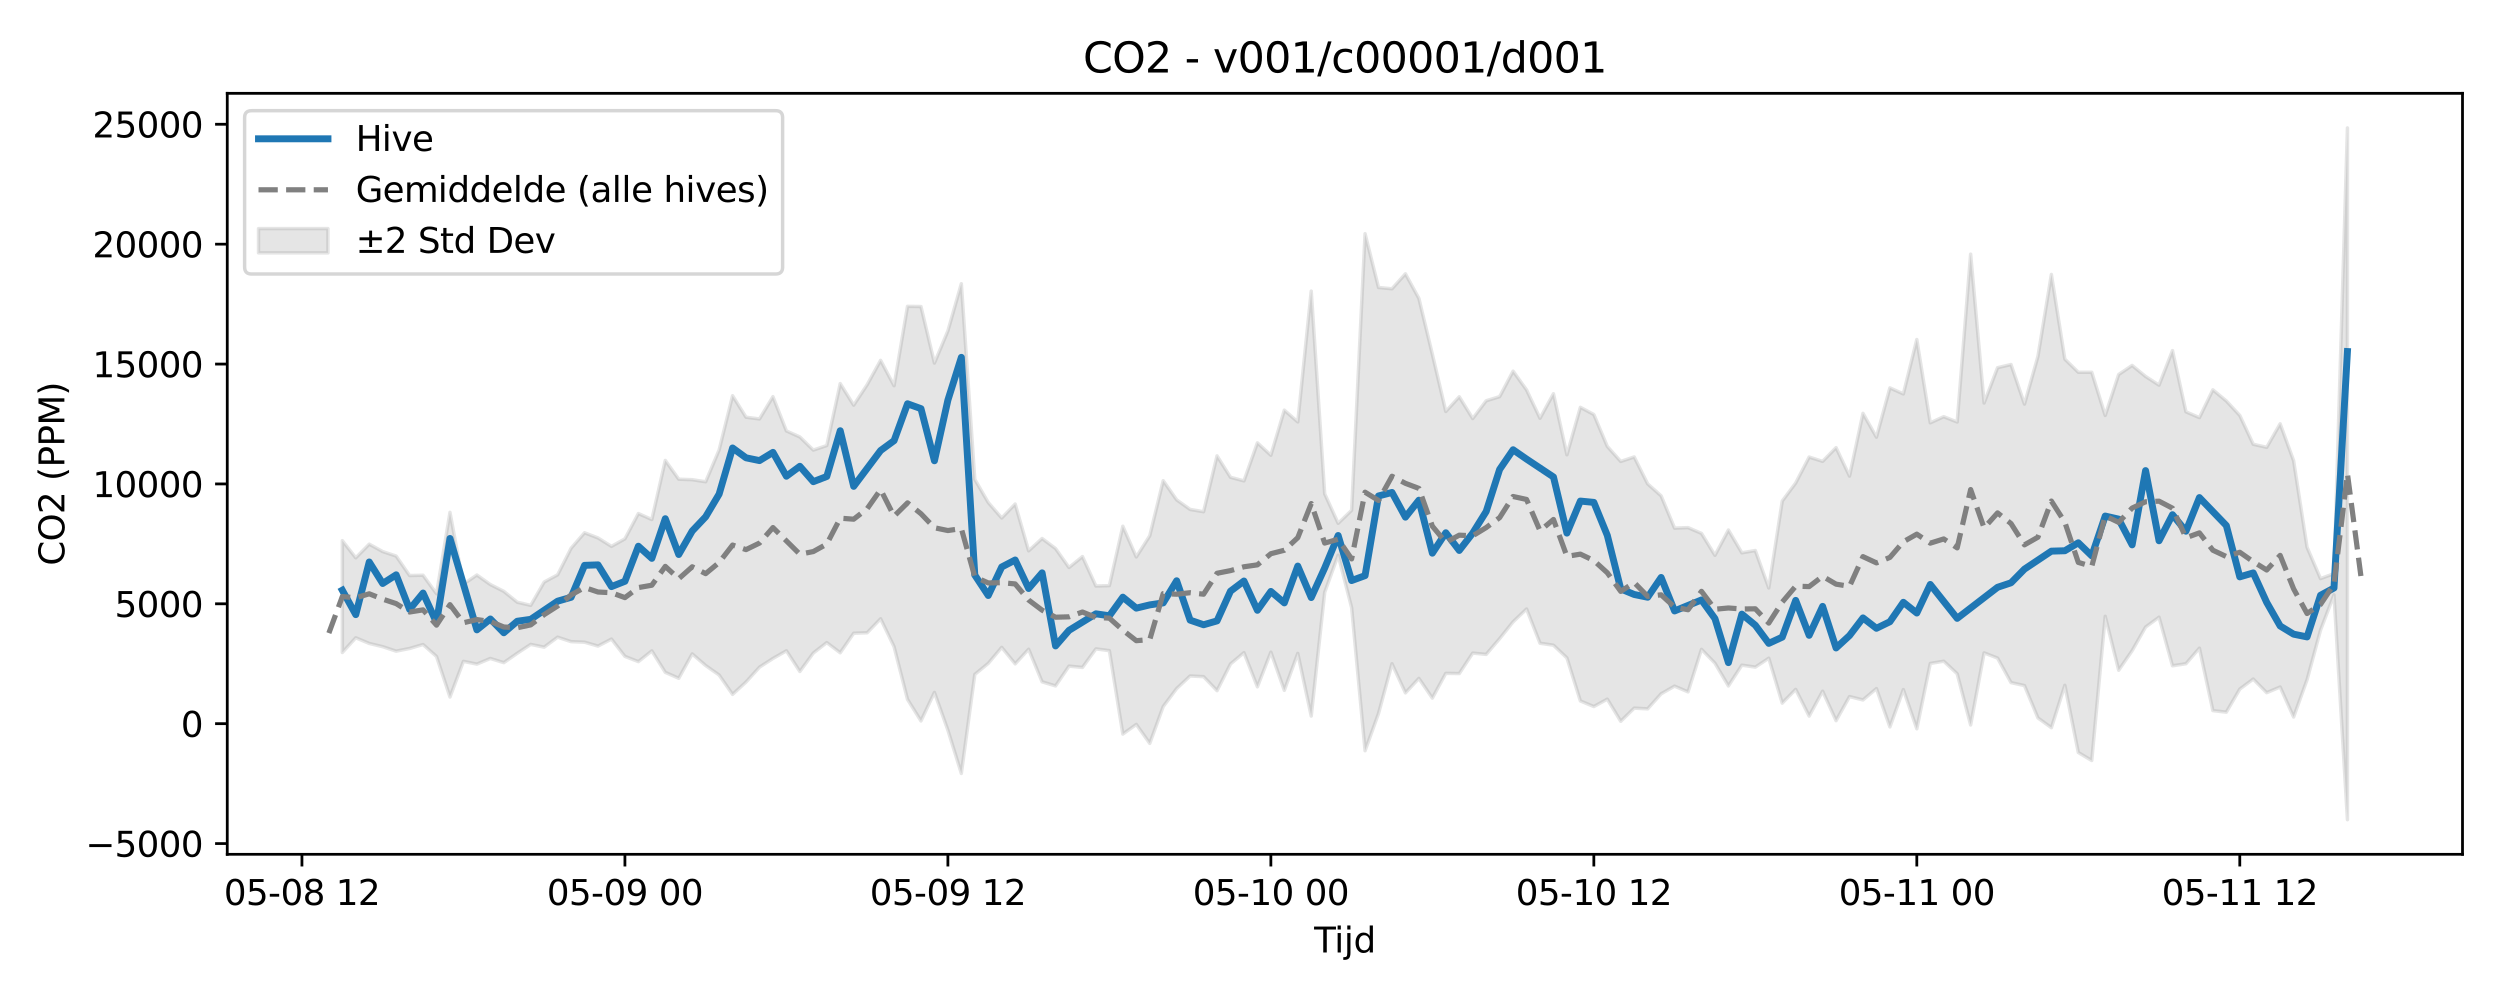 <?xml version="1.0" encoding="utf-8" standalone="no"?>
<!DOCTYPE svg PUBLIC "-//W3C//DTD SVG 1.1//EN"
  "http://www.w3.org/Graphics/SVG/1.1/DTD/svg11.dtd">
<svg xmlns:xlink="http://www.w3.org/1999/xlink" width="720pt" height="288pt" viewBox="0 0 720 288" xmlns="http://www.w3.org/2000/svg" version="1.1">
 <defs>
  <style type="text/css">*{stroke-linejoin: round; stroke-linecap: butt}</style>
 </defs>
 <g id="figure_1">
  <g id="patch_1">
   <path d="M 0 288 
L 720 288 
L 720 0 
L 0 0 
z
" style="fill: #ffffff"/>
  </g>
  <g id="axes_1">
   <g id="patch_2">
    <path d="M 65.45 246.04 
L 709.2 246.04 
L 709.2 26.88 
L 65.45 26.88 
z
" style="fill: #ffffff"/>
   </g>
   <g id="FillBetweenPolyCollection_1">
    <defs>
     <path id="m703b50012e" d="M 98.587 -132.295 
L 98.587 -100.076 
L 102.463 -104.325 
L 106.338 -102.686 
L 110.214 -101.757 
L 114.09 -100.462 
L 117.965 -101.235 
L 121.841 -102.378 
L 125.717 -98.93 
L 129.592 -87.267 
L 133.468 -97.527 
L 137.344 -96.736 
L 141.219 -98.36 
L 145.095 -97.154 
L 148.971 -99.854 
L 152.847 -102.411 
L 156.722 -101.614 
L 160.598 -104.498 
L 164.474 -103.203 
L 168.349 -103.045 
L 172.225 -101.927 
L 176.101 -103.944 
L 179.976 -98.958 
L 183.852 -97.448 
L 187.728 -100.542 
L 191.603 -94.36 
L 195.479 -92.65 
L 199.355 -99.676 
L 203.23 -96.324 
L 207.106 -93.593 
L 210.982 -88.014 
L 214.857 -91.578 
L 218.733 -95.852 
L 222.609 -98.358 
L 226.484 -100.573 
L 230.36 -94.602 
L 234.236 -99.926 
L 238.111 -102.932 
L 241.987 -100.001 
L 245.863 -105.625 
L 249.738 -105.764 
L 253.614 -109.792 
L 257.49 -101.747 
L 261.365 -86.571 
L 265.241 -80.364 
L 269.117 -88.581 
L 272.993 -77.712 
L 276.868 -65.243 
L 280.744 -93.768 
L 284.62 -96.947 
L 288.495 -101.559 
L 292.371 -96.808 
L 296.247 -101.019 
L 300.122 -91.633 
L 303.998 -90.453 
L 307.874 -96.156 
L 311.749 -95.775 
L 315.625 -101.12 
L 319.501 -100.611 
L 323.376 -76.584 
L 327.252 -79.364 
L 331.128 -73.901 
L 335.003 -84.508 
L 338.879 -89.69 
L 342.755 -93.319 
L 346.63 -93.118 
L 350.506 -89.085 
L 354.382 -96.779 
L 358.257 -100.034 
L 362.133 -90.19 
L 366.009 -100.173 
L 369.884 -89.177 
L 373.76 -99.816 
L 377.636 -81.774 
L 381.511 -117.396 
L 385.387 -128.116 
L 389.263 -113.037 
L 393.139 -71.794 
L 397.014 -82.513 
L 400.89 -96.843 
L 404.766 -88.453 
L 408.641 -92.619 
L 412.517 -86.944 
L 416.393 -94.075 
L 420.268 -94.014 
L 424.144 -99.908 
L 428.02 -99.534 
L 431.895 -104.074 
L 435.771 -108.912 
L 439.647 -112.61 
L 443.522 -102.745 
L 447.398 -102.18 
L 451.274 -98.514 
L 455.149 -86.125 
L 459.025 -84.51 
L 462.901 -86.648 
L 466.776 -80.267 
L 470.652 -84.053 
L 474.528 -83.851 
L 478.403 -88.185 
L 482.279 -90.394 
L 486.155 -88.736 
L 490.03 -100.998 
L 493.906 -97.001 
L 497.782 -90.445 
L 501.657 -96.433 
L 505.533 -95.868 
L 509.409 -98.439 
L 513.285 -85.501 
L 517.16 -89.461 
L 521.036 -81.763 
L 524.912 -88.938 
L 528.787 -80.445 
L 532.663 -87.388 
L 536.539 -86.415 
L 540.414 -89.692 
L 544.29 -78.643 
L 548.166 -89.396 
L 552.041 -78.111 
L 555.917 -96.923 
L 559.793 -97.573 
L 563.668 -93.964 
L 567.544 -79.206 
L 571.42 -99.97 
L 575.295 -98.469 
L 579.171 -91.41 
L 583.047 -90.55 
L 586.922 -81.239 
L 590.798 -78.421 
L 594.674 -90.632 
L 598.549 -71.277 
L 602.425 -68.963 
L 606.301 -110.507 
L 610.176 -94.969 
L 614.052 -100.593 
L 617.928 -107.406 
L 621.803 -110.247 
L 625.679 -96.247 
L 629.555 -96.848 
L 633.431 -101.336 
L 637.306 -83.342 
L 641.182 -82.895 
L 645.058 -89.542 
L 648.933 -92.428 
L 652.809 -88.506 
L 656.685 -90.142 
L 660.56 -81.498 
L 664.436 -92.239 
L 668.312 -106.516 
L 672.187 -116.684 
L 676.063 -51.922 
L 676.063 -251.158 
L 676.063 -251.158 
L 672.187 -122.794 
L 668.312 -121.356 
L 664.436 -130.388 
L 660.56 -155.323 
L 656.685 -165.949 
L 652.809 -159.174 
L 648.933 -160.053 
L 645.058 -168.35 
L 641.182 -172.529 
L 637.306 -175.732 
L 633.431 -167.727 
L 629.555 -169.397 
L 625.679 -187.03 
L 621.803 -177.079 
L 617.928 -179.583 
L 614.052 -182.757 
L 610.176 -180.14 
L 606.301 -168.352 
L 602.425 -180.788 
L 598.549 -180.781 
L 594.674 -184.576 
L 590.798 -208.963 
L 586.922 -185.339 
L 583.047 -171.616 
L 579.171 -183.021 
L 575.295 -182.099 
L 571.42 -171.937 
L 567.544 -214.806 
L 563.668 -166.464 
L 559.793 -167.995 
L 555.917 -166.225 
L 552.041 -190.218 
L 548.166 -174.553 
L 544.29 -176.289 
L 540.414 -162.089 
L 536.539 -168.966 
L 532.663 -150.882 
L 528.787 -159.084 
L 524.912 -155.132 
L 521.036 -156.365 
L 517.16 -148.897 
L 513.285 -143.686 
L 509.409 -118.659 
L 505.533 -129.454 
L 501.657 -128.793 
L 497.782 -135.357 
L 493.906 -128.07 
L 490.03 -134.386 
L 486.155 -136.051 
L 482.279 -135.9 
L 478.403 -145.199 
L 474.528 -148.646 
L 470.652 -156.407 
L 466.776 -155.104 
L 462.901 -159.438 
L 459.025 -168.624 
L 455.149 -170.693 
L 451.274 -157.023 
L 447.398 -174.604 
L 443.522 -167.539 
L 439.647 -175.712 
L 435.771 -181.109 
L 431.895 -173.771 
L 428.02 -172.576 
L 424.144 -167.459 
L 420.268 -173.729 
L 416.393 -169.494 
L 412.517 -185.983 
L 408.641 -202.058 
L 404.766 -209.143 
L 400.89 -204.831 
L 397.014 -205.207 
L 393.139 -220.699 
L 389.263 -141.035 
L 385.387 -137.28 
L 381.511 -145.794 
L 377.636 -204.165 
L 373.76 -166.488 
L 369.884 -169.876 
L 366.009 -156.886 
L 362.133 -160.455 
L 358.257 -149.503 
L 354.382 -150.544 
L 350.506 -156.711 
L 346.63 -140.619 
L 342.755 -141.284 
L 338.879 -144.043 
L 335.003 -149.568 
L 331.128 -133.694 
L 327.252 -127.6 
L 323.376 -136.446 
L 319.501 -119.341 
L 315.625 -119.229 
L 311.749 -127.705 
L 307.874 -124.553 
L 303.998 -130.028 
L 300.122 -132.915 
L 296.247 -129.357 
L 292.371 -142.846 
L 288.495 -138.818 
L 284.62 -143.27 
L 280.744 -149.934 
L 276.868 -206.291 
L 272.993 -192.696 
L 269.117 -183.434 
L 265.241 -199.722 
L 261.365 -199.773 
L 257.49 -176.914 
L 253.614 -184.223 
L 249.738 -177.197 
L 245.863 -171.316 
L 241.987 -177.526 
L 238.111 -159.682 
L 234.236 -158.377 
L 230.36 -162.157 
L 226.484 -163.89 
L 222.609 -173.761 
L 218.733 -167.345 
L 214.857 -167.845 
L 210.982 -174.033 
L 207.106 -158.412 
L 203.23 -149.252 
L 199.355 -149.854 
L 195.479 -149.993 
L 191.603 -155.398 
L 187.728 -138.37 
L 183.852 -140.108 
L 179.976 -132.814 
L 176.101 -130.649 
L 172.225 -133.074 
L 168.349 -134.566 
L 164.474 -130.107 
L 160.598 -122.458 
L 156.722 -120.373 
L 152.847 -113.66 
L 148.971 -114.562 
L 145.095 -117.696 
L 141.219 -119.652 
L 137.344 -122.397 
L 133.468 -119.752 
L 129.592 -140.445 
L 125.717 -116.997 
L 121.841 -122.337 
L 117.965 -122.244 
L 114.09 -127.858 
L 110.214 -129.153 
L 106.338 -131.286 
L 102.463 -127.342 
L 98.587 -132.295 
z
" style="stroke: #808080; stroke-opacity: 0.2"/>
    </defs>
    <g clip-path="url(#p1d985408b3)">
     <use xlink:href="#m703b50012e" x="0" y="288" style="fill: #808080; fill-opacity: 0.2; stroke: #808080; stroke-opacity: 0.2"/>
    </g>
   </g>
   <g id="matplotlib.axis_1">
    <g id="xtick_1">
     <g id="line2d_1">
      <defs>
       <path id="m58b0eb13fa" d="M 0 0 
L 0 3.5 
" style="stroke: #000000; stroke-width: 0.8"/>
      </defs>
      <g>
       <use xlink:href="#m58b0eb13fa" x="86.96" y="246.04" style="stroke: #000000; stroke-width: 0.8"/>
      </g>
     </g>
     <g id="text_1">
      <!-- 05-08 12 -->
      <g transform="translate(64.48 260.638) scale(0.1 -0.1)">
       <defs>
        <path id="DejaVuSans-30" d="M 2034 4250 
Q 1547 4250 1301 3770 
Q 1056 3291 1056 2328 
Q 1056 1369 1301 889 
Q 1547 409 2034 409 
Q 2525 409 2770 889 
Q 3016 1369 3016 2328 
Q 3016 3291 2770 3770 
Q 2525 4250 2034 4250 
z
M 2034 4750 
Q 2819 4750 3233 4129 
Q 3647 3509 3647 2328 
Q 3647 1150 3233 529 
Q 2819 -91 2034 -91 
Q 1250 -91 836 529 
Q 422 1150 422 2328 
Q 422 3509 836 4129 
Q 1250 4750 2034 4750 
z
" transform="scale(0.016)"/>
        <path id="DejaVuSans-35" d="M 691 4666 
L 3169 4666 
L 3169 4134 
L 1269 4134 
L 1269 2991 
Q 1406 3038 1543 3061 
Q 1681 3084 1819 3084 
Q 2600 3084 3056 2656 
Q 3513 2228 3513 1497 
Q 3513 744 3044 326 
Q 2575 -91 1722 -91 
Q 1428 -91 1123 -41 
Q 819 9 494 109 
L 494 744 
Q 775 591 1075 516 
Q 1375 441 1709 441 
Q 2250 441 2565 725 
Q 2881 1009 2881 1497 
Q 2881 1984 2565 2268 
Q 2250 2553 1709 2553 
Q 1456 2553 1204 2497 
Q 953 2441 691 2322 
L 691 4666 
z
" transform="scale(0.016)"/>
        <path id="DejaVuSans-2d" d="M 313 2009 
L 1997 2009 
L 1997 1497 
L 313 1497 
L 313 2009 
z
" transform="scale(0.016)"/>
        <path id="DejaVuSans-38" d="M 2034 2216 
Q 1584 2216 1326 1975 
Q 1069 1734 1069 1313 
Q 1069 891 1326 650 
Q 1584 409 2034 409 
Q 2484 409 2743 651 
Q 3003 894 3003 1313 
Q 3003 1734 2745 1975 
Q 2488 2216 2034 2216 
z
M 1403 2484 
Q 997 2584 770 2862 
Q 544 3141 544 3541 
Q 544 4100 942 4425 
Q 1341 4750 2034 4750 
Q 2731 4750 3128 4425 
Q 3525 4100 3525 3541 
Q 3525 3141 3298 2862 
Q 3072 2584 2669 2484 
Q 3125 2378 3379 2068 
Q 3634 1759 3634 1313 
Q 3634 634 3220 271 
Q 2806 -91 2034 -91 
Q 1263 -91 848 271 
Q 434 634 434 1313 
Q 434 1759 690 2068 
Q 947 2378 1403 2484 
z
M 1172 3481 
Q 1172 3119 1398 2916 
Q 1625 2713 2034 2713 
Q 2441 2713 2670 2916 
Q 2900 3119 2900 3481 
Q 2900 3844 2670 4047 
Q 2441 4250 2034 4250 
Q 1625 4250 1398 4047 
Q 1172 3844 1172 3481 
z
" transform="scale(0.016)"/>
        <path id="DejaVuSans-20" transform="scale(0.016)"/>
        <path id="DejaVuSans-31" d="M 794 531 
L 1825 531 
L 1825 4091 
L 703 3866 
L 703 4441 
L 1819 4666 
L 2450 4666 
L 2450 531 
L 3481 531 
L 3481 0 
L 794 0 
L 794 531 
z
" transform="scale(0.016)"/>
        <path id="DejaVuSans-32" d="M 1228 531 
L 3431 531 
L 3431 0 
L 469 0 
L 469 531 
Q 828 903 1448 1529 
Q 2069 2156 2228 2338 
Q 2531 2678 2651 2914 
Q 2772 3150 2772 3378 
Q 2772 3750 2511 3984 
Q 2250 4219 1831 4219 
Q 1534 4219 1204 4116 
Q 875 4013 500 3803 
L 500 4441 
Q 881 4594 1212 4672 
Q 1544 4750 1819 4750 
Q 2544 4750 2975 4387 
Q 3406 4025 3406 3419 
Q 3406 3131 3298 2873 
Q 3191 2616 2906 2266 
Q 2828 2175 2409 1742 
Q 1991 1309 1228 531 
z
" transform="scale(0.016)"/>
       </defs>
       <use xlink:href="#DejaVuSans-30"/>
       <use xlink:href="#DejaVuSans-35" transform="translate(63.623 0)"/>
       <use xlink:href="#DejaVuSans-2d" transform="translate(127.246 0)"/>
       <use xlink:href="#DejaVuSans-30" transform="translate(163.33 0)"/>
       <use xlink:href="#DejaVuSans-38" transform="translate(226.953 0)"/>
       <use xlink:href="#DejaVuSans-20" transform="translate(290.576 0)"/>
       <use xlink:href="#DejaVuSans-31" transform="translate(322.363 0)"/>
       <use xlink:href="#DejaVuSans-32" transform="translate(385.986 0)"/>
      </g>
     </g>
    </g>
    <g id="xtick_2">
     <g id="line2d_2">
      <g>
       <use xlink:href="#m58b0eb13fa" x="179.976" y="246.04" style="stroke: #000000; stroke-width: 0.8"/>
      </g>
     </g>
     <g id="text_2">
      <!-- 05-09 00 -->
      <g transform="translate(157.496 260.638) scale(0.1 -0.1)">
       <defs>
        <path id="DejaVuSans-39" d="M 703 97 
L 703 672 
Q 941 559 1184 500 
Q 1428 441 1663 441 
Q 2288 441 2617 861 
Q 2947 1281 2994 2138 
Q 2813 1869 2534 1725 
Q 2256 1581 1919 1581 
Q 1219 1581 811 2004 
Q 403 2428 403 3163 
Q 403 3881 828 4315 
Q 1253 4750 1959 4750 
Q 2769 4750 3195 4129 
Q 3622 3509 3622 2328 
Q 3622 1225 3098 567 
Q 2575 -91 1691 -91 
Q 1453 -91 1209 -44 
Q 966 3 703 97 
z
M 1959 2075 
Q 2384 2075 2632 2365 
Q 2881 2656 2881 3163 
Q 2881 3666 2632 3958 
Q 2384 4250 1959 4250 
Q 1534 4250 1286 3958 
Q 1038 3666 1038 3163 
Q 1038 2656 1286 2365 
Q 1534 2075 1959 2075 
z
" transform="scale(0.016)"/>
       </defs>
       <use xlink:href="#DejaVuSans-30"/>
       <use xlink:href="#DejaVuSans-35" transform="translate(63.623 0)"/>
       <use xlink:href="#DejaVuSans-2d" transform="translate(127.246 0)"/>
       <use xlink:href="#DejaVuSans-30" transform="translate(163.33 0)"/>
       <use xlink:href="#DejaVuSans-39" transform="translate(226.953 0)"/>
       <use xlink:href="#DejaVuSans-20" transform="translate(290.576 0)"/>
       <use xlink:href="#DejaVuSans-30" transform="translate(322.363 0)"/>
       <use xlink:href="#DejaVuSans-30" transform="translate(385.986 0)"/>
      </g>
     </g>
    </g>
    <g id="xtick_3">
     <g id="line2d_3">
      <g>
       <use xlink:href="#m58b0eb13fa" x="272.993" y="246.04" style="stroke: #000000; stroke-width: 0.8"/>
      </g>
     </g>
     <g id="text_3">
      <!-- 05-09 12 -->
      <g transform="translate(250.512 260.638) scale(0.1 -0.1)">
       <use xlink:href="#DejaVuSans-30"/>
       <use xlink:href="#DejaVuSans-35" transform="translate(63.623 0)"/>
       <use xlink:href="#DejaVuSans-2d" transform="translate(127.246 0)"/>
       <use xlink:href="#DejaVuSans-30" transform="translate(163.33 0)"/>
       <use xlink:href="#DejaVuSans-39" transform="translate(226.953 0)"/>
       <use xlink:href="#DejaVuSans-20" transform="translate(290.576 0)"/>
       <use xlink:href="#DejaVuSans-31" transform="translate(322.363 0)"/>
       <use xlink:href="#DejaVuSans-32" transform="translate(385.986 0)"/>
      </g>
     </g>
    </g>
    <g id="xtick_4">
     <g id="line2d_4">
      <g>
       <use xlink:href="#m58b0eb13fa" x="366.009" y="246.04" style="stroke: #000000; stroke-width: 0.8"/>
      </g>
     </g>
     <g id="text_4">
      <!-- 05-10 00 -->
      <g transform="translate(343.528 260.638) scale(0.1 -0.1)">
       <use xlink:href="#DejaVuSans-30"/>
       <use xlink:href="#DejaVuSans-35" transform="translate(63.623 0)"/>
       <use xlink:href="#DejaVuSans-2d" transform="translate(127.246 0)"/>
       <use xlink:href="#DejaVuSans-31" transform="translate(163.33 0)"/>
       <use xlink:href="#DejaVuSans-30" transform="translate(226.953 0)"/>
       <use xlink:href="#DejaVuSans-20" transform="translate(290.576 0)"/>
       <use xlink:href="#DejaVuSans-30" transform="translate(322.363 0)"/>
       <use xlink:href="#DejaVuSans-30" transform="translate(385.986 0)"/>
      </g>
     </g>
    </g>
    <g id="xtick_5">
     <g id="line2d_5">
      <g>
       <use xlink:href="#m58b0eb13fa" x="459.025" y="246.04" style="stroke: #000000; stroke-width: 0.8"/>
      </g>
     </g>
     <g id="text_5">
      <!-- 05-10 12 -->
      <g transform="translate(436.545 260.638) scale(0.1 -0.1)">
       <use xlink:href="#DejaVuSans-30"/>
       <use xlink:href="#DejaVuSans-35" transform="translate(63.623 0)"/>
       <use xlink:href="#DejaVuSans-2d" transform="translate(127.246 0)"/>
       <use xlink:href="#DejaVuSans-31" transform="translate(163.33 0)"/>
       <use xlink:href="#DejaVuSans-30" transform="translate(226.953 0)"/>
       <use xlink:href="#DejaVuSans-20" transform="translate(290.576 0)"/>
       <use xlink:href="#DejaVuSans-31" transform="translate(322.363 0)"/>
       <use xlink:href="#DejaVuSans-32" transform="translate(385.986 0)"/>
      </g>
     </g>
    </g>
    <g id="xtick_6">
     <g id="line2d_6">
      <g>
       <use xlink:href="#m58b0eb13fa" x="552.041" y="246.04" style="stroke: #000000; stroke-width: 0.8"/>
      </g>
     </g>
     <g id="text_6">
      <!-- 05-11 00 -->
      <g transform="translate(529.561 260.638) scale(0.1 -0.1)">
       <use xlink:href="#DejaVuSans-30"/>
       <use xlink:href="#DejaVuSans-35" transform="translate(63.623 0)"/>
       <use xlink:href="#DejaVuSans-2d" transform="translate(127.246 0)"/>
       <use xlink:href="#DejaVuSans-31" transform="translate(163.33 0)"/>
       <use xlink:href="#DejaVuSans-31" transform="translate(226.953 0)"/>
       <use xlink:href="#DejaVuSans-20" transform="translate(290.576 0)"/>
       <use xlink:href="#DejaVuSans-30" transform="translate(322.363 0)"/>
       <use xlink:href="#DejaVuSans-30" transform="translate(385.986 0)"/>
      </g>
     </g>
    </g>
    <g id="xtick_7">
     <g id="line2d_7">
      <g>
       <use xlink:href="#m58b0eb13fa" x="645.058" y="246.04" style="stroke: #000000; stroke-width: 0.8"/>
      </g>
     </g>
     <g id="text_7">
      <!-- 05-11 12 -->
      <g transform="translate(622.577 260.638) scale(0.1 -0.1)">
       <use xlink:href="#DejaVuSans-30"/>
       <use xlink:href="#DejaVuSans-35" transform="translate(63.623 0)"/>
       <use xlink:href="#DejaVuSans-2d" transform="translate(127.246 0)"/>
       <use xlink:href="#DejaVuSans-31" transform="translate(163.33 0)"/>
       <use xlink:href="#DejaVuSans-31" transform="translate(226.953 0)"/>
       <use xlink:href="#DejaVuSans-20" transform="translate(290.576 0)"/>
       <use xlink:href="#DejaVuSans-31" transform="translate(322.363 0)"/>
       <use xlink:href="#DejaVuSans-32" transform="translate(385.986 0)"/>
      </g>
     </g>
    </g>
    <g id="text_8">
     <!-- Tijd -->
     <g transform="translate(378.475 274.317) scale(0.1 -0.1)">
      <defs>
       <path id="DejaVuSans-54" d="M -19 4666 
L 3928 4666 
L 3928 4134 
L 2272 4134 
L 2272 0 
L 1638 0 
L 1638 4134 
L -19 4134 
L -19 4666 
z
" transform="scale(0.016)"/>
       <path id="DejaVuSans-69" d="M 603 3500 
L 1178 3500 
L 1178 0 
L 603 0 
L 603 3500 
z
M 603 4863 
L 1178 4863 
L 1178 4134 
L 603 4134 
L 603 4863 
z
" transform="scale(0.016)"/>
       <path id="DejaVuSans-6a" d="M 603 3500 
L 1178 3500 
L 1178 -63 
Q 1178 -731 923 -1031 
Q 669 -1331 103 -1331 
L -116 -1331 
L -116 -844 
L 38 -844 
Q 366 -844 484 -692 
Q 603 -541 603 -63 
L 603 3500 
z
M 603 4863 
L 1178 4863 
L 1178 4134 
L 603 4134 
L 603 4863 
z
" transform="scale(0.016)"/>
       <path id="DejaVuSans-64" d="M 2906 2969 
L 2906 4863 
L 3481 4863 
L 3481 0 
L 2906 0 
L 2906 525 
Q 2725 213 2448 61 
Q 2172 -91 1784 -91 
Q 1150 -91 751 415 
Q 353 922 353 1747 
Q 353 2572 751 3078 
Q 1150 3584 1784 3584 
Q 2172 3584 2448 3432 
Q 2725 3281 2906 2969 
z
M 947 1747 
Q 947 1113 1208 752 
Q 1469 391 1925 391 
Q 2381 391 2643 752 
Q 2906 1113 2906 1747 
Q 2906 2381 2643 2742 
Q 2381 3103 1925 3103 
Q 1469 3103 1208 2742 
Q 947 2381 947 1747 
z
" transform="scale(0.016)"/>
      </defs>
      <use xlink:href="#DejaVuSans-54"/>
      <use xlink:href="#DejaVuSans-69" transform="translate(57.959 0)"/>
      <use xlink:href="#DejaVuSans-6a" transform="translate(85.742 0)"/>
      <use xlink:href="#DejaVuSans-64" transform="translate(113.525 0)"/>
     </g>
    </g>
   </g>
   <g id="matplotlib.axis_2">
    <g id="ytick_1">
     <g id="line2d_8">
      <defs>
       <path id="mfa17f33a65" d="M 0 0 
L -3.5 0 
" style="stroke: #000000; stroke-width: 0.8"/>
      </defs>
      <g>
       <use xlink:href="#mfa17f33a65" x="65.45" y="242.945" style="stroke: #000000; stroke-width: 0.8"/>
      </g>
     </g>
     <g id="text_9">
      <!-- −5000 -->
      <g transform="translate(24.62 246.744) scale(0.1 -0.1)">
       <defs>
        <path id="DejaVuSans-2212" d="M 678 2272 
L 4684 2272 
L 4684 1741 
L 678 1741 
L 678 2272 
z
" transform="scale(0.016)"/>
       </defs>
       <use xlink:href="#DejaVuSans-2212"/>
       <use xlink:href="#DejaVuSans-35" transform="translate(83.789 0)"/>
       <use xlink:href="#DejaVuSans-30" transform="translate(147.412 0)"/>
       <use xlink:href="#DejaVuSans-30" transform="translate(211.035 0)"/>
       <use xlink:href="#DejaVuSans-30" transform="translate(274.658 0)"/>
      </g>
     </g>
    </g>
    <g id="ytick_2">
     <g id="line2d_9">
      <g>
       <use xlink:href="#mfa17f33a65" x="65.45" y="208.42" style="stroke: #000000; stroke-width: 0.8"/>
      </g>
     </g>
     <g id="text_10">
      <!-- 0 -->
      <g transform="translate(52.087 212.219) scale(0.1 -0.1)">
       <use xlink:href="#DejaVuSans-30"/>
      </g>
     </g>
    </g>
    <g id="ytick_3">
     <g id="line2d_10">
      <g>
       <use xlink:href="#mfa17f33a65" x="65.45" y="173.895" style="stroke: #000000; stroke-width: 0.8"/>
      </g>
     </g>
     <g id="text_11">
      <!-- 5000 -->
      <g transform="translate(33 177.694) scale(0.1 -0.1)">
       <use xlink:href="#DejaVuSans-35"/>
       <use xlink:href="#DejaVuSans-30" transform="translate(63.623 0)"/>
       <use xlink:href="#DejaVuSans-30" transform="translate(127.246 0)"/>
       <use xlink:href="#DejaVuSans-30" transform="translate(190.869 0)"/>
      </g>
     </g>
    </g>
    <g id="ytick_4">
     <g id="line2d_11">
      <g>
       <use xlink:href="#mfa17f33a65" x="65.45" y="139.369" style="stroke: #000000; stroke-width: 0.8"/>
      </g>
     </g>
     <g id="text_12">
      <!-- 10000 -->
      <g transform="translate(26.637 143.169) scale(0.1 -0.1)">
       <use xlink:href="#DejaVuSans-31"/>
       <use xlink:href="#DejaVuSans-30" transform="translate(63.623 0)"/>
       <use xlink:href="#DejaVuSans-30" transform="translate(127.246 0)"/>
       <use xlink:href="#DejaVuSans-30" transform="translate(190.869 0)"/>
       <use xlink:href="#DejaVuSans-30" transform="translate(254.492 0)"/>
      </g>
     </g>
    </g>
    <g id="ytick_5">
     <g id="line2d_12">
      <g>
       <use xlink:href="#mfa17f33a65" x="65.45" y="104.844" style="stroke: #000000; stroke-width: 0.8"/>
      </g>
     </g>
     <g id="text_13">
      <!-- 15000 -->
      <g transform="translate(26.637 108.643) scale(0.1 -0.1)">
       <use xlink:href="#DejaVuSans-31"/>
       <use xlink:href="#DejaVuSans-35" transform="translate(63.623 0)"/>
       <use xlink:href="#DejaVuSans-30" transform="translate(127.246 0)"/>
       <use xlink:href="#DejaVuSans-30" transform="translate(190.869 0)"/>
       <use xlink:href="#DejaVuSans-30" transform="translate(254.492 0)"/>
      </g>
     </g>
    </g>
    <g id="ytick_6">
     <g id="line2d_13">
      <g>
       <use xlink:href="#mfa17f33a65" x="65.45" y="70.319" style="stroke: #000000; stroke-width: 0.8"/>
      </g>
     </g>
     <g id="text_14">
      <!-- 20000 -->
      <g transform="translate(26.637 74.118) scale(0.1 -0.1)">
       <use xlink:href="#DejaVuSans-32"/>
       <use xlink:href="#DejaVuSans-30" transform="translate(63.623 0)"/>
       <use xlink:href="#DejaVuSans-30" transform="translate(127.246 0)"/>
       <use xlink:href="#DejaVuSans-30" transform="translate(190.869 0)"/>
       <use xlink:href="#DejaVuSans-30" transform="translate(254.492 0)"/>
      </g>
     </g>
    </g>
    <g id="ytick_7">
     <g id="line2d_14">
      <g>
       <use xlink:href="#mfa17f33a65" x="65.45" y="35.794" style="stroke: #000000; stroke-width: 0.8"/>
      </g>
     </g>
     <g id="text_15">
      <!-- 25000 -->
      <g transform="translate(26.637 39.593) scale(0.1 -0.1)">
       <use xlink:href="#DejaVuSans-32"/>
       <use xlink:href="#DejaVuSans-35" transform="translate(63.623 0)"/>
       <use xlink:href="#DejaVuSans-30" transform="translate(127.246 0)"/>
       <use xlink:href="#DejaVuSans-30" transform="translate(190.869 0)"/>
       <use xlink:href="#DejaVuSans-30" transform="translate(254.492 0)"/>
      </g>
     </g>
    </g>
    <g id="text_16">
     <!-- CO2 (PPM) -->
     <g transform="translate(18.541 162.903) rotate(-90) scale(0.1 -0.1)">
      <defs>
       <path id="DejaVuSans-43" d="M 4122 4306 
L 4122 3641 
Q 3803 3938 3442 4084 
Q 3081 4231 2675 4231 
Q 1875 4231 1450 3742 
Q 1025 3253 1025 2328 
Q 1025 1406 1450 917 
Q 1875 428 2675 428 
Q 3081 428 3442 575 
Q 3803 722 4122 1019 
L 4122 359 
Q 3791 134 3420 21 
Q 3050 -91 2638 -91 
Q 1578 -91 968 557 
Q 359 1206 359 2328 
Q 359 3453 968 4101 
Q 1578 4750 2638 4750 
Q 3056 4750 3426 4639 
Q 3797 4528 4122 4306 
z
" transform="scale(0.016)"/>
       <path id="DejaVuSans-4f" d="M 2522 4238 
Q 1834 4238 1429 3725 
Q 1025 3213 1025 2328 
Q 1025 1447 1429 934 
Q 1834 422 2522 422 
Q 3209 422 3611 934 
Q 4013 1447 4013 2328 
Q 4013 3213 3611 3725 
Q 3209 4238 2522 4238 
z
M 2522 4750 
Q 3503 4750 4090 4092 
Q 4678 3434 4678 2328 
Q 4678 1225 4090 567 
Q 3503 -91 2522 -91 
Q 1538 -91 948 565 
Q 359 1222 359 2328 
Q 359 3434 948 4092 
Q 1538 4750 2522 4750 
z
" transform="scale(0.016)"/>
       <path id="DejaVuSans-28" d="M 1984 4856 
Q 1566 4138 1362 3434 
Q 1159 2731 1159 2009 
Q 1159 1288 1364 580 
Q 1569 -128 1984 -844 
L 1484 -844 
Q 1016 -109 783 600 
Q 550 1309 550 2009 
Q 550 2706 781 3412 
Q 1013 4119 1484 4856 
L 1984 4856 
z
" transform="scale(0.016)"/>
       <path id="DejaVuSans-50" d="M 1259 4147 
L 1259 2394 
L 2053 2394 
Q 2494 2394 2734 2622 
Q 2975 2850 2975 3272 
Q 2975 3691 2734 3919 
Q 2494 4147 2053 4147 
L 1259 4147 
z
M 628 4666 
L 2053 4666 
Q 2838 4666 3239 4311 
Q 3641 3956 3641 3272 
Q 3641 2581 3239 2228 
Q 2838 1875 2053 1875 
L 1259 1875 
L 1259 0 
L 628 0 
L 628 4666 
z
" transform="scale(0.016)"/>
       <path id="DejaVuSans-4d" d="M 628 4666 
L 1569 4666 
L 2759 1491 
L 3956 4666 
L 4897 4666 
L 4897 0 
L 4281 0 
L 4281 4097 
L 3078 897 
L 2444 897 
L 1241 4097 
L 1241 0 
L 628 0 
L 628 4666 
z
" transform="scale(0.016)"/>
       <path id="DejaVuSans-29" d="M 513 4856 
L 1013 4856 
Q 1481 4119 1714 3412 
Q 1947 2706 1947 2009 
Q 1947 1309 1714 600 
Q 1481 -109 1013 -844 
L 513 -844 
Q 928 -128 1133 580 
Q 1338 1288 1338 2009 
Q 1338 2731 1133 3434 
Q 928 4138 513 4856 
z
" transform="scale(0.016)"/>
      </defs>
      <use xlink:href="#DejaVuSans-43"/>
      <use xlink:href="#DejaVuSans-4f" transform="translate(69.824 0)"/>
      <use xlink:href="#DejaVuSans-32" transform="translate(148.535 0)"/>
      <use xlink:href="#DejaVuSans-20" transform="translate(212.158 0)"/>
      <use xlink:href="#DejaVuSans-28" transform="translate(243.945 0)"/>
      <use xlink:href="#DejaVuSans-50" transform="translate(282.959 0)"/>
      <use xlink:href="#DejaVuSans-50" transform="translate(343.262 0)"/>
      <use xlink:href="#DejaVuSans-4d" transform="translate(403.564 0)"/>
      <use xlink:href="#DejaVuSans-29" transform="translate(489.844 0)"/>
     </g>
    </g>
   </g>
   <g id="line2d_15">
    <path d="M 98.587 169.99 
L 102.463 177.011 
L 106.338 161.856 
L 110.214 168.044 
L 114.09 165.551 
L 117.965 175.517 
L 121.841 170.801 
L 125.717 179.281 
L 129.592 155.085 
L 137.344 181.393 
L 141.219 178.272 
L 145.095 182.234 
L 148.971 178.917 
L 152.847 178.369 
L 160.598 173.137 
L 164.474 172.019 
L 168.349 162.821 
L 172.225 162.681 
L 176.101 168.944 
L 179.976 167.411 
L 183.852 157.316 
L 187.728 160.803 
L 191.603 149.391 
L 195.479 159.695 
L 199.355 152.933 
L 203.23 148.833 
L 207.106 142.304 
L 210.982 129.019 
L 214.857 131.85 
L 218.733 132.651 
L 222.609 130.282 
L 226.484 137.153 
L 230.36 134.298 
L 234.236 138.723 
L 238.111 137.222 
L 241.987 124.057 
L 245.863 140.067 
L 253.614 129.751 
L 257.49 126.909 
L 261.365 116.286 
L 265.241 117.694 
L 269.117 132.699 
L 272.993 115.238 
L 276.868 102.918 
L 280.744 165.615 
L 284.62 171.502 
L 288.495 163.295 
L 292.371 161.282 
L 296.247 169.485 
L 300.122 164.985 
L 303.998 186.023 
L 307.874 181.543 
L 315.625 176.783 
L 319.501 177.344 
L 323.376 171.985 
L 327.252 175.142 
L 331.128 174.208 
L 335.003 173.628 
L 338.879 167.266 
L 342.755 178.599 
L 346.63 179.932 
L 350.506 178.816 
L 354.382 170.26 
L 358.257 167.337 
L 362.133 175.764 
L 366.009 170.336 
L 369.884 173.628 
L 373.76 163.033 
L 377.636 172.09 
L 381.511 163.578 
L 385.387 154.227 
L 389.263 167.2 
L 393.139 165.781 
L 397.014 142.836 
L 400.89 141.828 
L 404.766 148.94 
L 408.641 144.061 
L 412.517 159.311 
L 416.393 153.435 
L 420.268 158.527 
L 424.144 153.532 
L 428.02 147.31 
L 431.895 135.192 
L 435.771 129.53 
L 439.647 132.216 
L 447.398 137.369 
L 451.274 153.532 
L 455.149 144.311 
L 459.025 144.686 
L 462.901 154.183 
L 466.776 169.603 
L 470.652 171.211 
L 474.528 172.003 
L 478.403 166.313 
L 482.279 175.952 
L 490.03 172.786 
L 493.906 178.162 
L 497.782 190.833 
L 501.657 176.871 
L 505.533 180.068 
L 509.409 185.288 
L 513.285 183.499 
L 517.16 172.916 
L 521.036 182.972 
L 524.912 174.643 
L 528.787 186.609 
L 532.663 183.039 
L 536.539 177.959 
L 540.414 180.949 
L 544.29 179.057 
L 548.166 173.464 
L 552.041 176.548 
L 555.917 168.324 
L 563.668 178.086 
L 575.295 169.144 
L 579.171 167.846 
L 583.047 163.903 
L 590.798 158.731 
L 594.674 158.616 
L 598.549 156.321 
L 602.425 160.078 
L 606.301 148.626 
L 610.176 149.511 
L 614.052 156.915 
L 617.928 135.537 
L 621.803 155.738 
L 625.679 148.233 
L 629.555 152.979 
L 633.431 143.305 
L 641.182 151.356 
L 645.058 166.136 
L 648.933 165.001 
L 652.809 173.492 
L 656.685 180.282 
L 660.56 182.64 
L 664.436 183.43 
L 668.312 171.441 
L 672.187 169.341 
L 676.063 101.24 
L 676.063 101.24 
" clip-path="url(#p1d985408b3)" style="fill: none; stroke: #1f77b4; stroke-width: 2; stroke-linecap: square"/>
   </g>
   <g id="line2d_16">
    <path d="M 94.711 182.333 
L 98.587 171.814 
L 102.463 172.167 
L 106.338 171.014 
L 110.214 172.545 
L 114.09 173.84 
L 117.965 176.26 
L 121.841 175.643 
L 125.717 180.037 
L 129.592 174.144 
L 133.468 179.361 
L 137.344 178.433 
L 141.219 178.994 
L 145.095 180.575 
L 148.971 180.792 
L 152.847 179.965 
L 156.722 177.006 
L 160.598 174.522 
L 164.474 171.345 
L 168.349 169.195 
L 172.225 170.5 
L 176.101 170.703 
L 179.976 172.114 
L 183.852 169.222 
L 187.728 168.544 
L 191.603 163.121 
L 195.479 166.679 
L 199.355 163.235 
L 203.23 165.212 
L 207.106 161.997 
L 210.982 156.977 
L 214.857 158.289 
L 218.733 156.401 
L 222.609 151.94 
L 230.36 159.621 
L 234.236 158.848 
L 238.111 156.693 
L 241.987 149.236 
L 245.863 149.529 
L 249.738 146.519 
L 253.614 140.992 
L 257.49 148.669 
L 261.365 144.828 
L 265.241 147.957 
L 269.117 151.993 
L 272.993 152.796 
L 276.868 152.233 
L 280.744 166.149 
L 284.62 167.891 
L 288.495 167.811 
L 292.371 168.173 
L 296.247 172.812 
L 300.122 175.726 
L 303.998 177.759 
L 307.874 177.645 
L 311.749 176.26 
L 315.625 177.825 
L 319.501 178.024 
L 323.376 181.485 
L 327.252 184.518 
L 331.128 184.202 
L 335.003 170.962 
L 338.879 171.133 
L 342.755 170.698 
L 346.63 171.131 
L 350.506 165.102 
L 354.382 164.338 
L 358.257 163.231 
L 362.133 162.678 
L 366.009 159.471 
L 369.884 158.473 
L 373.76 154.848 
L 377.636 145.03 
L 381.511 156.405 
L 385.387 155.302 
L 389.263 160.964 
L 393.139 141.753 
L 397.014 144.14 
L 400.89 137.163 
L 404.766 139.202 
L 408.641 140.661 
L 412.517 151.536 
L 416.393 156.216 
L 420.268 154.128 
L 424.144 154.316 
L 428.02 151.945 
L 431.895 149.078 
L 435.771 142.99 
L 439.647 143.839 
L 443.522 152.858 
L 447.398 149.608 
L 451.274 160.231 
L 455.149 159.591 
L 459.025 161.433 
L 462.901 164.957 
L 466.776 170.315 
L 470.652 167.77 
L 474.528 171.751 
L 478.403 171.308 
L 482.279 174.853 
L 486.155 175.606 
L 490.03 170.308 
L 493.906 175.465 
L 497.782 175.099 
L 501.657 175.387 
L 505.533 175.339 
L 509.409 179.451 
L 513.285 173.407 
L 517.16 168.821 
L 521.036 168.936 
L 524.912 165.965 
L 528.787 168.236 
L 532.663 168.865 
L 536.539 160.31 
L 540.414 162.109 
L 544.29 160.534 
L 548.166 156.026 
L 552.041 153.835 
L 555.917 156.426 
L 559.793 155.216 
L 563.668 157.786 
L 567.544 140.994 
L 571.42 152.047 
L 575.295 147.716 
L 579.171 150.784 
L 583.047 156.917 
L 586.922 154.711 
L 590.798 144.308 
L 594.674 150.396 
L 598.549 161.971 
L 602.425 163.124 
L 606.301 148.57 
L 610.176 150.445 
L 614.052 146.325 
L 617.928 144.506 
L 621.803 144.337 
L 625.679 146.361 
L 629.555 154.877 
L 633.431 153.468 
L 637.306 158.463 
L 641.182 160.288 
L 645.058 159.054 
L 648.933 161.76 
L 652.809 164.16 
L 656.685 159.955 
L 660.56 169.589 
L 664.436 176.687 
L 668.312 174.064 
L 672.187 168.261 
L 676.063 136.46 
L 679.939 165.895 
L 679.939 165.895 
" clip-path="url(#p1d985408b3)" style="fill: none; stroke-dasharray: 5.55,2.4; stroke-dashoffset: 0; stroke: #808080; stroke-width: 1.5"/>
   </g>
   <g id="patch_3">
    <path d="M 65.45 246.04 
L 65.45 26.88 
" style="fill: none; stroke: #000000; stroke-width: 0.8; stroke-linejoin: miter; stroke-linecap: square"/>
   </g>
   <g id="patch_4">
    <path d="M 709.2 246.04 
L 709.2 26.88 
" style="fill: none; stroke: #000000; stroke-width: 0.8; stroke-linejoin: miter; stroke-linecap: square"/>
   </g>
   <g id="patch_5">
    <path d="M 65.45 246.04 
L 709.2 246.04 
" style="fill: none; stroke: #000000; stroke-width: 0.8; stroke-linejoin: miter; stroke-linecap: square"/>
   </g>
   <g id="patch_6">
    <path d="M 65.45 26.88 
L 709.2 26.88 
" style="fill: none; stroke: #000000; stroke-width: 0.8; stroke-linejoin: miter; stroke-linecap: square"/>
   </g>
   <g id="text_17">
    <!-- CO2 - v001/c00001/d001 -->
    <g transform="translate(311.922 20.88) scale(0.12 -0.12)">
     <defs>
      <path id="DejaVuSans-76" d="M 191 3500 
L 800 3500 
L 1894 563 
L 2988 3500 
L 3597 3500 
L 2284 0 
L 1503 0 
L 191 3500 
z
" transform="scale(0.016)"/>
      <path id="DejaVuSans-2f" d="M 1625 4666 
L 2156 4666 
L 531 -594 
L 0 -594 
L 1625 4666 
z
" transform="scale(0.016)"/>
      <path id="DejaVuSans-63" d="M 3122 3366 
L 3122 2828 
Q 2878 2963 2633 3030 
Q 2388 3097 2138 3097 
Q 1578 3097 1268 2742 
Q 959 2388 959 1747 
Q 959 1106 1268 751 
Q 1578 397 2138 397 
Q 2388 397 2633 464 
Q 2878 531 3122 666 
L 3122 134 
Q 2881 22 2623 -34 
Q 2366 -91 2075 -91 
Q 1284 -91 818 406 
Q 353 903 353 1747 
Q 353 2603 823 3093 
Q 1294 3584 2113 3584 
Q 2378 3584 2631 3529 
Q 2884 3475 3122 3366 
z
" transform="scale(0.016)"/>
     </defs>
     <use xlink:href="#DejaVuSans-43"/>
     <use xlink:href="#DejaVuSans-4f" transform="translate(69.824 0)"/>
     <use xlink:href="#DejaVuSans-32" transform="translate(148.535 0)"/>
     <use xlink:href="#DejaVuSans-20" transform="translate(212.158 0)"/>
     <use xlink:href="#DejaVuSans-2d" transform="translate(243.945 0)"/>
     <use xlink:href="#DejaVuSans-20" transform="translate(280.029 0)"/>
     <use xlink:href="#DejaVuSans-76" transform="translate(311.816 0)"/>
     <use xlink:href="#DejaVuSans-30" transform="translate(370.996 0)"/>
     <use xlink:href="#DejaVuSans-30" transform="translate(434.619 0)"/>
     <use xlink:href="#DejaVuSans-31" transform="translate(498.242 0)"/>
     <use xlink:href="#DejaVuSans-2f" transform="translate(561.865 0)"/>
     <use xlink:href="#DejaVuSans-63" transform="translate(595.557 0)"/>
     <use xlink:href="#DejaVuSans-30" transform="translate(650.537 0)"/>
     <use xlink:href="#DejaVuSans-30" transform="translate(714.16 0)"/>
     <use xlink:href="#DejaVuSans-30" transform="translate(777.783 0)"/>
     <use xlink:href="#DejaVuSans-30" transform="translate(841.406 0)"/>
     <use xlink:href="#DejaVuSans-31" transform="translate(905.029 0)"/>
     <use xlink:href="#DejaVuSans-2f" transform="translate(968.652 0)"/>
     <use xlink:href="#DejaVuSans-64" transform="translate(1002.344 0)"/>
     <use xlink:href="#DejaVuSans-30" transform="translate(1065.82 0)"/>
     <use xlink:href="#DejaVuSans-30" transform="translate(1129.443 0)"/>
     <use xlink:href="#DejaVuSans-31" transform="translate(1193.066 0)"/>
    </g>
   </g>
   <g id="legend_1">
    <g id="patch_7">
     <path d="M 72.45 78.914 
L 223.394 78.914 
Q 225.394 78.914 225.394 76.914 
L 225.394 33.88 
Q 225.394 31.88 223.394 31.88 
L 72.45 31.88 
Q 70.45 31.88 70.45 33.88 
L 70.45 76.914 
Q 70.45 78.914 72.45 78.914 
z
" style="fill: #ffffff; opacity: 0.8; stroke: #cccccc; stroke-linejoin: miter"/>
    </g>
    <g id="line2d_17">
     <path d="M 74.45 39.978 
L 84.45 39.978 
L 94.45 39.978 
" style="fill: none; stroke: #1f77b4; stroke-width: 2; stroke-linecap: square"/>
    </g>
    <g id="text_18">
     <!-- Hive -->
     <g transform="translate(102.45 43.478) scale(0.1 -0.1)">
      <defs>
       <path id="DejaVuSans-48" d="M 628 4666 
L 1259 4666 
L 1259 2753 
L 3553 2753 
L 3553 4666 
L 4184 4666 
L 4184 0 
L 3553 0 
L 3553 2222 
L 1259 2222 
L 1259 0 
L 628 0 
L 628 4666 
z
" transform="scale(0.016)"/>
       <path id="DejaVuSans-65" d="M 3597 1894 
L 3597 1613 
L 953 1613 
Q 991 1019 1311 708 
Q 1631 397 2203 397 
Q 2534 397 2845 478 
Q 3156 559 3463 722 
L 3463 178 
Q 3153 47 2828 -22 
Q 2503 -91 2169 -91 
Q 1331 -91 842 396 
Q 353 884 353 1716 
Q 353 2575 817 3079 
Q 1281 3584 2069 3584 
Q 2775 3584 3186 3129 
Q 3597 2675 3597 1894 
z
M 3022 2063 
Q 3016 2534 2758 2815 
Q 2500 3097 2075 3097 
Q 1594 3097 1305 2825 
Q 1016 2553 972 2059 
L 3022 2063 
z
" transform="scale(0.016)"/>
      </defs>
      <use xlink:href="#DejaVuSans-48"/>
      <use xlink:href="#DejaVuSans-69" transform="translate(75.195 0)"/>
      <use xlink:href="#DejaVuSans-76" transform="translate(102.979 0)"/>
      <use xlink:href="#DejaVuSans-65" transform="translate(162.158 0)"/>
     </g>
    </g>
    <g id="line2d_18">
     <path d="M 74.45 54.657 
L 84.45 54.657 
L 94.45 54.657 
" style="fill: none; stroke-dasharray: 5.55,2.4; stroke-dashoffset: 0; stroke: #808080; stroke-width: 1.5"/>
    </g>
    <g id="text_19">
     <!-- Gemiddelde (alle hives) -->
     <g transform="translate(102.45 58.157) scale(0.1 -0.1)">
      <defs>
       <path id="DejaVuSans-47" d="M 3809 666 
L 3809 1919 
L 2778 1919 
L 2778 2438 
L 4434 2438 
L 4434 434 
Q 4069 175 3628 42 
Q 3188 -91 2688 -91 
Q 1594 -91 976 548 
Q 359 1188 359 2328 
Q 359 3472 976 4111 
Q 1594 4750 2688 4750 
Q 3144 4750 3555 4637 
Q 3966 4525 4313 4306 
L 4313 3634 
Q 3963 3931 3569 4081 
Q 3175 4231 2741 4231 
Q 1884 4231 1454 3753 
Q 1025 3275 1025 2328 
Q 1025 1384 1454 906 
Q 1884 428 2741 428 
Q 3075 428 3337 486 
Q 3600 544 3809 666 
z
" transform="scale(0.016)"/>
       <path id="DejaVuSans-6d" d="M 3328 2828 
Q 3544 3216 3844 3400 
Q 4144 3584 4550 3584 
Q 5097 3584 5394 3201 
Q 5691 2819 5691 2113 
L 5691 0 
L 5113 0 
L 5113 2094 
Q 5113 2597 4934 2840 
Q 4756 3084 4391 3084 
Q 3944 3084 3684 2787 
Q 3425 2491 3425 1978 
L 3425 0 
L 2847 0 
L 2847 2094 
Q 2847 2600 2669 2842 
Q 2491 3084 2119 3084 
Q 1678 3084 1418 2786 
Q 1159 2488 1159 1978 
L 1159 0 
L 581 0 
L 581 3500 
L 1159 3500 
L 1159 2956 
Q 1356 3278 1631 3431 
Q 1906 3584 2284 3584 
Q 2666 3584 2933 3390 
Q 3200 3197 3328 2828 
z
" transform="scale(0.016)"/>
       <path id="DejaVuSans-6c" d="M 603 4863 
L 1178 4863 
L 1178 0 
L 603 0 
L 603 4863 
z
" transform="scale(0.016)"/>
       <path id="DejaVuSans-61" d="M 2194 1759 
Q 1497 1759 1228 1600 
Q 959 1441 959 1056 
Q 959 750 1161 570 
Q 1363 391 1709 391 
Q 2188 391 2477 730 
Q 2766 1069 2766 1631 
L 2766 1759 
L 2194 1759 
z
M 3341 1997 
L 3341 0 
L 2766 0 
L 2766 531 
Q 2569 213 2275 61 
Q 1981 -91 1556 -91 
Q 1019 -91 701 211 
Q 384 513 384 1019 
Q 384 1609 779 1909 
Q 1175 2209 1959 2209 
L 2766 2209 
L 2766 2266 
Q 2766 2663 2505 2880 
Q 2244 3097 1772 3097 
Q 1472 3097 1187 3025 
Q 903 2953 641 2809 
L 641 3341 
Q 956 3463 1253 3523 
Q 1550 3584 1831 3584 
Q 2591 3584 2966 3190 
Q 3341 2797 3341 1997 
z
" transform="scale(0.016)"/>
       <path id="DejaVuSans-68" d="M 3513 2113 
L 3513 0 
L 2938 0 
L 2938 2094 
Q 2938 2591 2744 2837 
Q 2550 3084 2163 3084 
Q 1697 3084 1428 2787 
Q 1159 2491 1159 1978 
L 1159 0 
L 581 0 
L 581 4863 
L 1159 4863 
L 1159 2956 
Q 1366 3272 1645 3428 
Q 1925 3584 2291 3584 
Q 2894 3584 3203 3211 
Q 3513 2838 3513 2113 
z
" transform="scale(0.016)"/>
       <path id="DejaVuSans-73" d="M 2834 3397 
L 2834 2853 
Q 2591 2978 2328 3040 
Q 2066 3103 1784 3103 
Q 1356 3103 1142 2972 
Q 928 2841 928 2578 
Q 928 2378 1081 2264 
Q 1234 2150 1697 2047 
L 1894 2003 
Q 2506 1872 2764 1633 
Q 3022 1394 3022 966 
Q 3022 478 2636 193 
Q 2250 -91 1575 -91 
Q 1294 -91 989 -36 
Q 684 19 347 128 
L 347 722 
Q 666 556 975 473 
Q 1284 391 1588 391 
Q 1994 391 2212 530 
Q 2431 669 2431 922 
Q 2431 1156 2273 1281 
Q 2116 1406 1581 1522 
L 1381 1569 
Q 847 1681 609 1914 
Q 372 2147 372 2553 
Q 372 3047 722 3315 
Q 1072 3584 1716 3584 
Q 2034 3584 2315 3537 
Q 2597 3491 2834 3397 
z
" transform="scale(0.016)"/>
      </defs>
      <use xlink:href="#DejaVuSans-47"/>
      <use xlink:href="#DejaVuSans-65" transform="translate(77.49 0)"/>
      <use xlink:href="#DejaVuSans-6d" transform="translate(139.014 0)"/>
      <use xlink:href="#DejaVuSans-69" transform="translate(236.426 0)"/>
      <use xlink:href="#DejaVuSans-64" transform="translate(264.209 0)"/>
      <use xlink:href="#DejaVuSans-64" transform="translate(327.686 0)"/>
      <use xlink:href="#DejaVuSans-65" transform="translate(391.162 0)"/>
      <use xlink:href="#DejaVuSans-6c" transform="translate(452.686 0)"/>
      <use xlink:href="#DejaVuSans-64" transform="translate(480.469 0)"/>
      <use xlink:href="#DejaVuSans-65" transform="translate(543.945 0)"/>
      <use xlink:href="#DejaVuSans-20" transform="translate(605.469 0)"/>
      <use xlink:href="#DejaVuSans-28" transform="translate(637.256 0)"/>
      <use xlink:href="#DejaVuSans-61" transform="translate(676.27 0)"/>
      <use xlink:href="#DejaVuSans-6c" transform="translate(737.549 0)"/>
      <use xlink:href="#DejaVuSans-6c" transform="translate(765.332 0)"/>
      <use xlink:href="#DejaVuSans-65" transform="translate(793.115 0)"/>
      <use xlink:href="#DejaVuSans-20" transform="translate(854.639 0)"/>
      <use xlink:href="#DejaVuSans-68" transform="translate(886.426 0)"/>
      <use xlink:href="#DejaVuSans-69" transform="translate(949.805 0)"/>
      <use xlink:href="#DejaVuSans-76" transform="translate(977.588 0)"/>
      <use xlink:href="#DejaVuSans-65" transform="translate(1036.768 0)"/>
      <use xlink:href="#DejaVuSans-73" transform="translate(1098.291 0)"/>
      <use xlink:href="#DejaVuSans-29" transform="translate(1150.391 0)"/>
     </g>
    </g>
    <g id="patch_8">
     <path d="M 74.45 72.835 
L 94.45 72.835 
L 94.45 65.835 
L 74.45 65.835 
z
" style="fill: #808080; fill-opacity: 0.2; stroke: #808080; stroke-opacity: 0.2; stroke-linejoin: miter"/>
    </g>
    <g id="text_20">
     <!-- ±2 Std Dev -->
     <g transform="translate(102.45 72.835) scale(0.1 -0.1)">
      <defs>
       <path id="DejaVuSans-b1" d="M 2944 4013 
L 2944 2803 
L 4684 2803 
L 4684 2272 
L 2944 2272 
L 2944 1063 
L 2419 1063 
L 2419 2272 
L 678 2272 
L 678 2803 
L 2419 2803 
L 2419 4013 
L 2944 4013 
z
M 678 531 
L 4684 531 
L 4684 0 
L 678 0 
L 678 531 
z
" transform="scale(0.016)"/>
       <path id="DejaVuSans-53" d="M 3425 4513 
L 3425 3897 
Q 3066 4069 2747 4153 
Q 2428 4238 2131 4238 
Q 1616 4238 1336 4038 
Q 1056 3838 1056 3469 
Q 1056 3159 1242 3001 
Q 1428 2844 1947 2747 
L 2328 2669 
Q 3034 2534 3370 2195 
Q 3706 1856 3706 1288 
Q 3706 609 3251 259 
Q 2797 -91 1919 -91 
Q 1588 -91 1214 -16 
Q 841 59 441 206 
L 441 856 
Q 825 641 1194 531 
Q 1563 422 1919 422 
Q 2459 422 2753 634 
Q 3047 847 3047 1241 
Q 3047 1584 2836 1778 
Q 2625 1972 2144 2069 
L 1759 2144 
Q 1053 2284 737 2584 
Q 422 2884 422 3419 
Q 422 4038 858 4394 
Q 1294 4750 2059 4750 
Q 2388 4750 2728 4690 
Q 3069 4631 3425 4513 
z
" transform="scale(0.016)"/>
       <path id="DejaVuSans-74" d="M 1172 4494 
L 1172 3500 
L 2356 3500 
L 2356 3053 
L 1172 3053 
L 1172 1153 
Q 1172 725 1289 603 
Q 1406 481 1766 481 
L 2356 481 
L 2356 0 
L 1766 0 
Q 1100 0 847 248 
Q 594 497 594 1153 
L 594 3053 
L 172 3053 
L 172 3500 
L 594 3500 
L 594 4494 
L 1172 4494 
z
" transform="scale(0.016)"/>
       <path id="DejaVuSans-44" d="M 1259 4147 
L 1259 519 
L 2022 519 
Q 2988 519 3436 956 
Q 3884 1394 3884 2338 
Q 3884 3275 3436 3711 
Q 2988 4147 2022 4147 
L 1259 4147 
z
M 628 4666 
L 1925 4666 
Q 3281 4666 3915 4102 
Q 4550 3538 4550 2338 
Q 4550 1131 3912 565 
Q 3275 0 1925 0 
L 628 0 
L 628 4666 
z
" transform="scale(0.016)"/>
      </defs>
      <use xlink:href="#DejaVuSans-b1"/>
      <use xlink:href="#DejaVuSans-32" transform="translate(83.789 0)"/>
      <use xlink:href="#DejaVuSans-20" transform="translate(147.412 0)"/>
      <use xlink:href="#DejaVuSans-53" transform="translate(179.199 0)"/>
      <use xlink:href="#DejaVuSans-74" transform="translate(242.676 0)"/>
      <use xlink:href="#DejaVuSans-64" transform="translate(281.885 0)"/>
      <use xlink:href="#DejaVuSans-20" transform="translate(345.361 0)"/>
      <use xlink:href="#DejaVuSans-44" transform="translate(377.148 0)"/>
      <use xlink:href="#DejaVuSans-65" transform="translate(454.15 0)"/>
      <use xlink:href="#DejaVuSans-76" transform="translate(515.674 0)"/>
     </g>
    </g>
   </g>
  </g>
 </g>
 <defs>
  <clipPath id="p1d985408b3">
   <rect x="65.45" y="26.88" width="643.75" height="219.16"/>
  </clipPath>
 </defs>
</svg>
